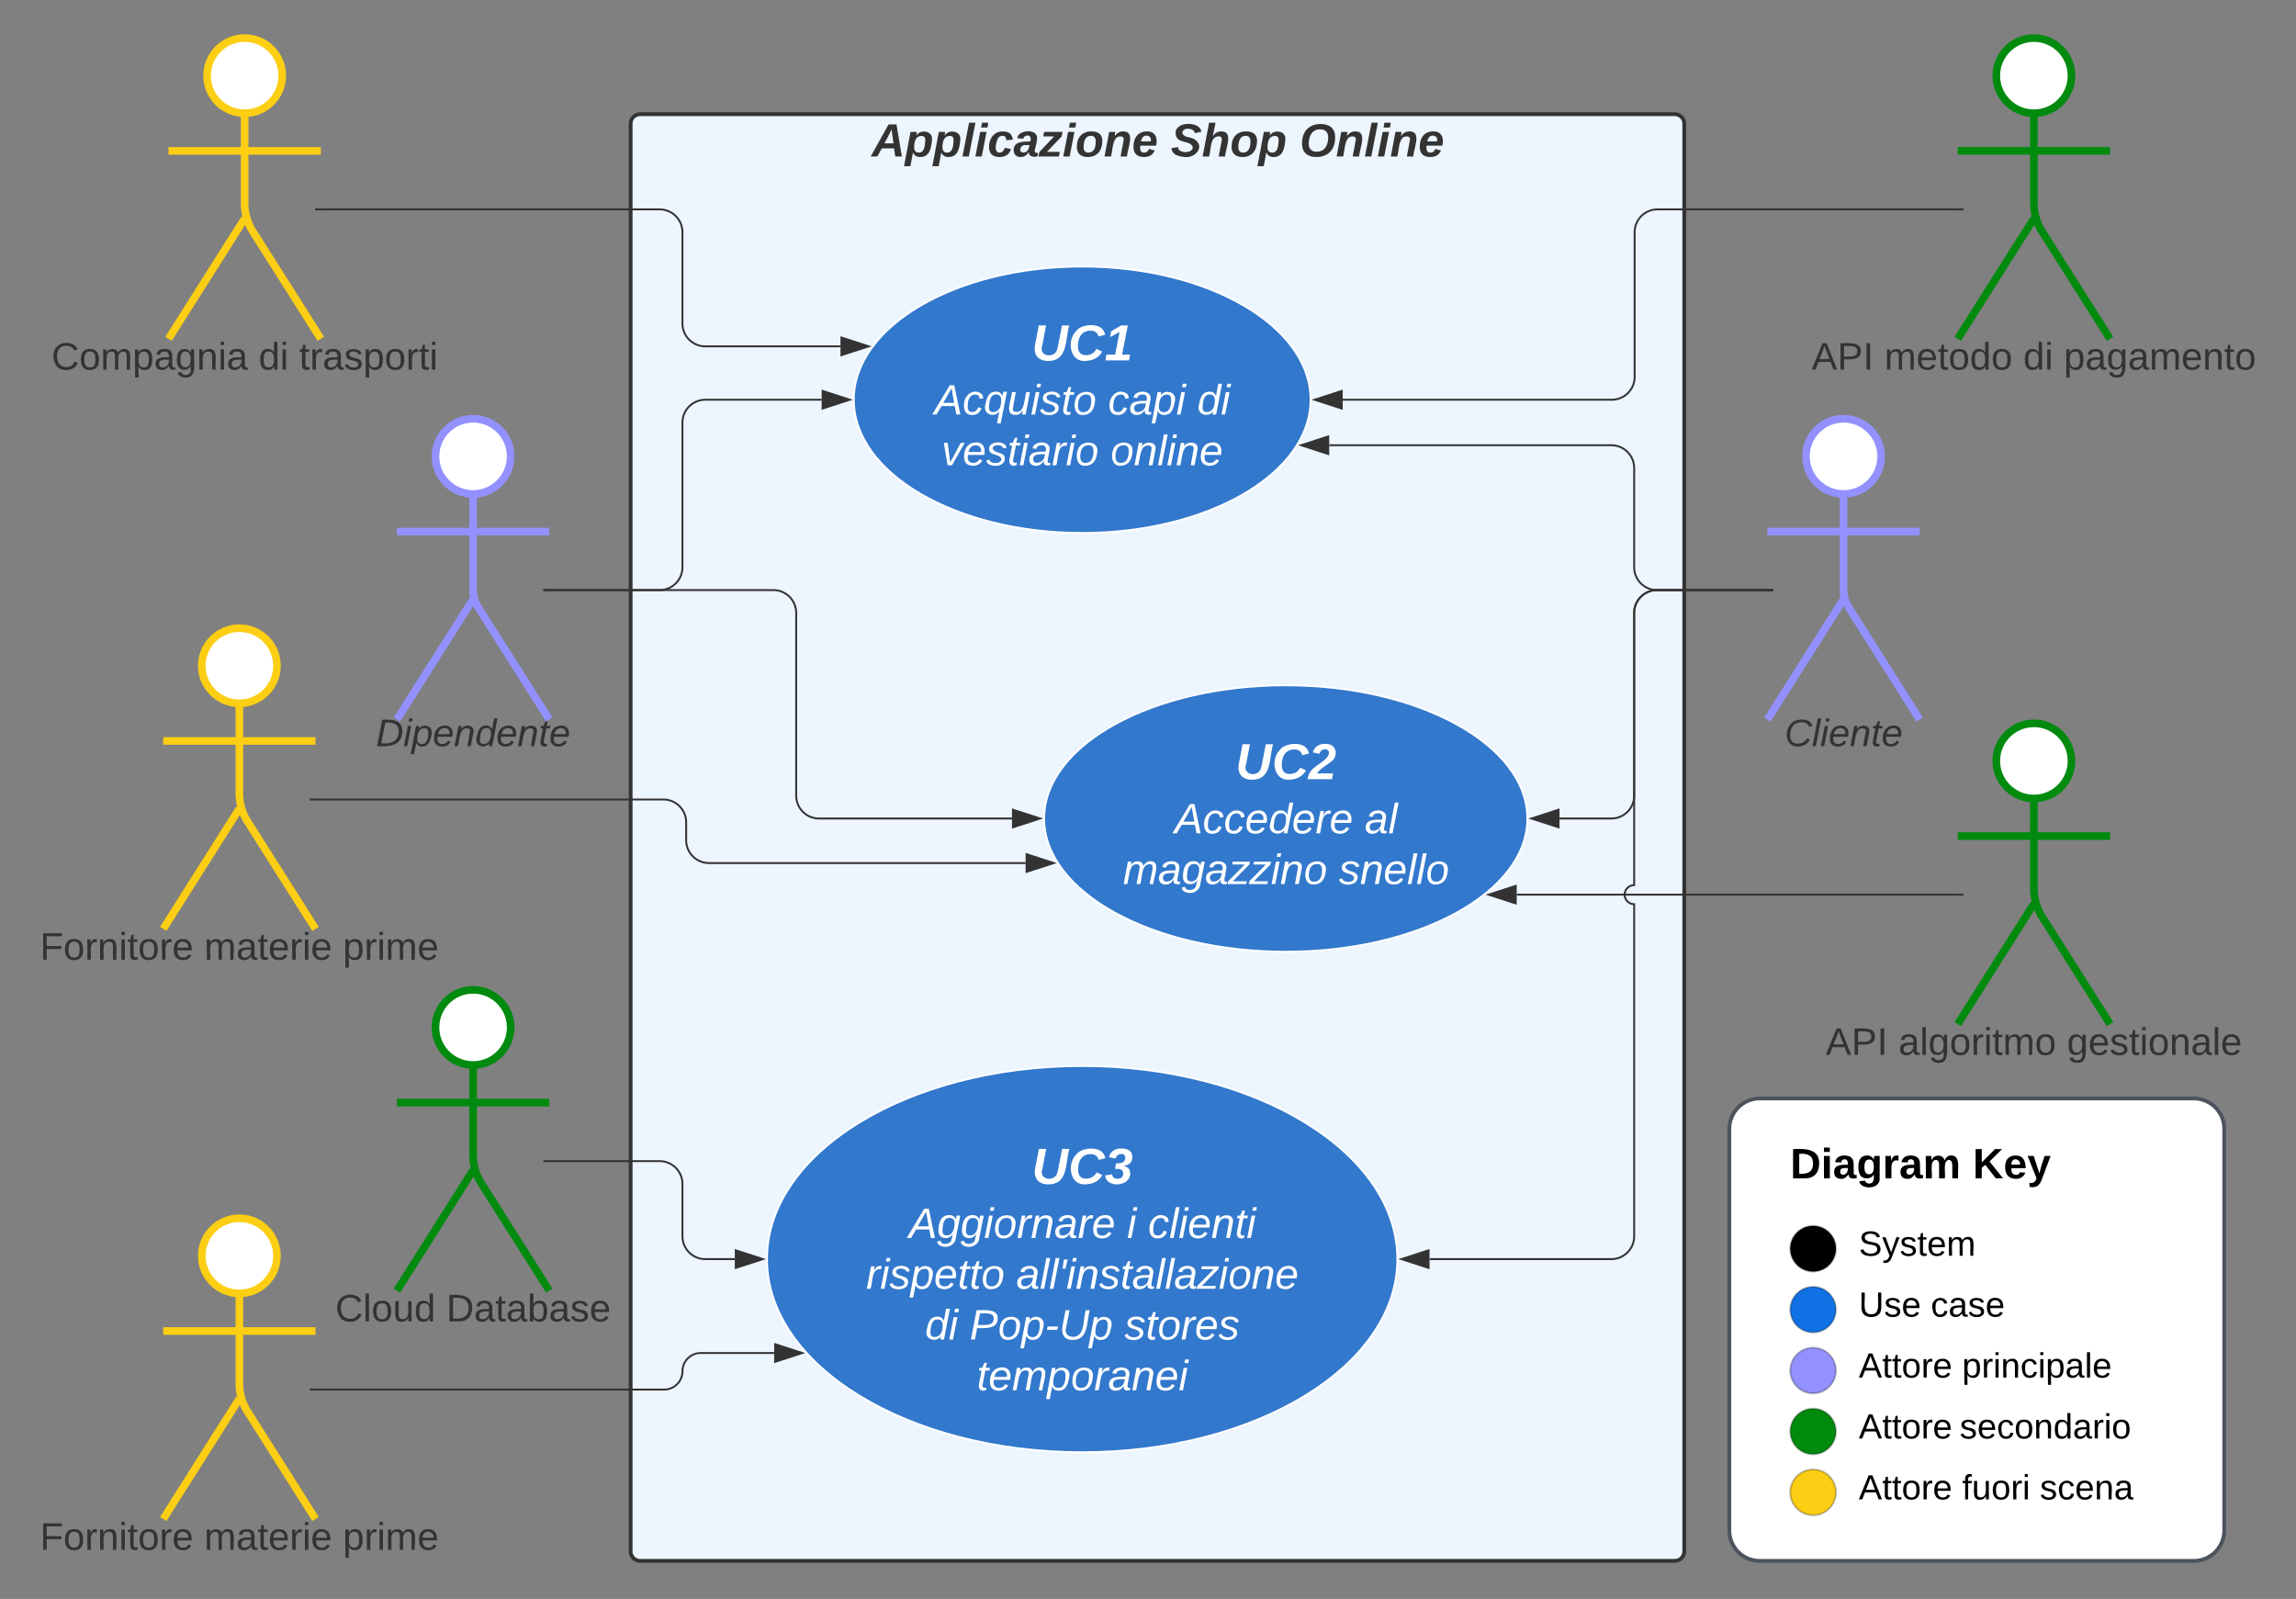 <svg xmlns="http://www.w3.org/2000/svg" xmlns:xlink="http://www.w3.org/1999/xlink" xmlns:lucid="lucid" width="1206.24" height="840"><rect width="100%" height="100%" fill="#808080" stroke="none"/><g transform="translate(-71.461 -180)" lucid:page-tab-id=".Q4MUjXso07N"><path d="M402.78 245a5 5 0 0 1 5-5h543.54a5 5 0 0 1 5 5v750a5 5 0 0 1-5 5H407.78a5 5 0 0 1-5-5z" stroke="#333" stroke-width="2" fill="#edf5ff"/><use xlink:href="#a" transform="matrix(1,0,0,1,410.777,248) translate(118.599 14.222)"/><use xlink:href="#b" transform="matrix(1,0,0,1,410.777,248) translate(275.79 14.222)"/><use xlink:href="#c" transform="matrix(1,0,0,1,410.777,248) translate(343.488 14.222)"/><path d="M339.75 419.75c0 10.9-8.84 19.75-19.75 19.75-10.9 0-19.75-8.84-19.75-19.75 0-10.9 8.84-19.75 19.75-19.75 10.9 0 19.75 8.84 19.75 19.75z" stroke="#9391ff" stroke-width="4" fill="#fff"/><path d="M320 439.5v50.3a17.25 17.25 0 0 0 2.67 9.22L360 558m-40-63.2L280 558m0-98.75h80" stroke="#9391ff" stroke-width="4" fill="none"/><path d="M280 405a5 5 0 0 1 5-5h70a5 5 0 0 1 5 5v170a5 5 0 0 1-5 5h-70a5 5 0 0 1-5-5z" fill="none"/><use xlink:href="#d" transform="matrix(1,0,0,1,200,558) translate(68.944 14)"/><path d="M1059.75 419.75c0 10.9-8.84 19.75-19.75 19.75-10.9 0-19.75-8.84-19.75-19.75 0-10.9 8.84-19.75 19.75-19.75 10.9 0 19.75 8.84 19.75 19.75z" stroke="#9391ff" stroke-width="4" fill="#fff"/><path d="M1040 439.5v50.3a17.25 17.25 0 0 0 2.67 9.22L1080 558m-40-63.2l-40 63.2m0-98.75h80" stroke="#9391ff" stroke-width="4" fill="none"/><path d="M1000 405a5 5 0 0 1 5-5h70a5 5 0 0 1 5 5v170a5 5 0 0 1-5 5h-70a5 5 0 0 1-5-5z" fill="none"/><use xlink:href="#e" transform="matrix(1,0,0,1,920,558) translate(88.972 14)"/><path d="M760 390c0 38.66-53.73 70-120 70-66.27 0-120-31.34-120-70s53.73-70 120-70c66.27 0 120 31.34 120 70z" stroke="#fff" fill="#3278cc"/><use xlink:href="#f" transform="matrix(1,0,0,1,556,347.998) translate(57.407 21.333)"/><use xlink:href="#g" transform="matrix(1,0,0,1,556,347.998) translate(6.315 49.778)"/><use xlink:href="#h" transform="matrix(1,0,0,1,556,347.998) translate(97.611 49.778)"/><use xlink:href="#i" transform="matrix(1,0,0,1,556,347.998) translate(144.463 49.778)"/><use xlink:href="#j" transform="matrix(1,0,0,1,556,347.998) translate(10.08 76.444)"/><use xlink:href="#k" transform="matrix(1,0,0,1,556,347.998) translate(98.784 76.444)"/><path d="M873.9 610c0 38.66-56.85 70-126.96 70-70.1 0-126.94-31.34-126.94-70s56.84-70 126.94-70 126.95 31.34 126.95 70z" stroke="#fff" fill="#3278cc"/><use xlink:href="#l" transform="matrix(1,0,0,1,658.083,568) translate(62.407 21.333)"/><use xlink:href="#m" transform="matrix(1,0,0,1,658.083,568) translate(30.42 49.778)"/><use xlink:href="#n" transform="matrix(1,0,0,1,658.083,568) translate(130.358 49.778)"/><use xlink:href="#o" transform="matrix(1,0,0,1,658.083,568) translate(3.321 76.444)"/><use xlink:href="#p" transform="matrix(1,0,0,1,658.083,568) translate(116.778 76.444)"/><path d="M805.6 841.47c0 56.03-74.14 101.46-165.6 101.46S474.4 897.5 474.4 841.47C474.4 785.43 548.53 740 640 740s165.6 45.43 165.6 101.47z" stroke="#fff" fill="#3278cc"/><use xlink:href="#q" transform="matrix(1,0,0,1,524.074,780.587) translate(89.407 21.333)"/><use xlink:href="#r" transform="matrix(1,0,0,1,524.074,780.587) translate(24.858 49.778)"/><use xlink:href="#s" transform="matrix(1,0,0,1,524.074,780.587) translate(139.488 49.778)"/><use xlink:href="#t" transform="matrix(1,0,0,1,524.074,780.587) translate(150.537 49.778)"/><use xlink:href="#u" transform="matrix(1,0,0,1,524.074,780.587) translate(2.42 76.444)"/><use xlink:href="#v" transform="matrix(1,0,0,1,524.074,780.587) translate(81.309 76.444)"/><use xlink:href="#w" transform="matrix(1,0,0,1,524.074,780.587) translate(33.407 103.111)"/><use xlink:href="#x" transform="matrix(1,0,0,1,524.074,780.587) translate(56.802 103.111)"/><use xlink:href="#y" transform="matrix(1,0,0,1,524.074,780.587) translate(138.16 103.111)"/><use xlink:href="#z" transform="matrix(1,0,0,1,524.074,780.587) translate(60.537 129.778)"/><path d="M980 773.07a16 16 0 0 1 16-16h228a16 16 0 0 1 16 16V984a16 16 0 0 1-16 16H996a16 16 0 0 1-16-16z" stroke="#4c535d" stroke-width="2" fill="#fff"/><path d="M1036 836c0 6.63-5.37 12-12 12s-12-5.37-12-12 5.37-12 12-12 12 5.37 12 12z" stroke="#000" stroke-opacity=".25"/><path d="M1036 868c0 6.63-5.37 12-12 12s-12-5.37-12-12 5.37-12 12-12 12 5.37 12 12z" stroke="#000" stroke-opacity=".25" fill="#1071e5"/><path d="M1036 900c0 6.63-5.37 12-12 12s-12-5.37-12-12 5.37-12 12-12 12 5.37 12 12z" stroke="#000" stroke-opacity=".25" fill="#9391ff"/><path d="M1036 932c0 6.63-5.37 12-12 12s-12-5.37-12-12 5.37-12 12-12 12 5.37 12 12z" stroke="#000" stroke-opacity=".25" fill="#008a0e"/><path d="M1036 964c0 6.63-5.37 12-12 12s-12-5.37-12-12 5.37-12 12-12 12 5.37 12 12z" stroke="#000" stroke-opacity=".25" fill="#fcce14"/><use xlink:href="#A" transform="matrix(1,0,0,1,1012,781.067) translate(0 17.989)"/><use xlink:href="#B" transform="matrix(1,0,0,1,1012,781.067) translate(95.888 17.989)"/><use xlink:href="#C" transform="matrix(1,0,0,1,1048,824) translate(0 15.689)"/><use xlink:href="#D" transform="matrix(1,0,0,1,1048,856) translate(0 15.689)"/><use xlink:href="#E" transform="matrix(1,0,0,1,1048,856) translate(37.862 15.689)"/><use xlink:href="#F" transform="matrix(1,0,0,1,1048,888) translate(0 15.689)"/><use xlink:href="#G" transform="matrix(1,0,0,1,1048,888) translate(54.257 15.689)"/><use xlink:href="#H" transform="matrix(1,0,0,1,1048,920) translate(0 15.689)"/><use xlink:href="#I" transform="matrix(1,0,0,1,1048,920) translate(53.023 15.689)"/><use xlink:href="#J" transform="matrix(1,0,0,1,1048,952) translate(0 15.689)"/><use xlink:href="#K" transform="matrix(1,0,0,1,1048,952) translate(54.257 15.689)"/><use xlink:href="#L" transform="matrix(1,0,0,1,1048,952) translate(95.143 15.689)"/><path d="M219.75 219.75c0 10.9-8.84 19.75-19.75 19.75-10.9 0-19.75-8.84-19.75-19.75 0-10.9 8.84-19.75 19.75-19.75 10.9 0 19.75 8.84 19.75 19.75z" stroke="#fcce14" stroke-width="4" fill="#fff"/><path d="M200 239.5v47.3a27.6 27.6 0 0 0 4.28 14.76L240 358m-40-63.2L160 358m0-98.75h80" stroke="#fcce14" stroke-width="4" fill="none"/><path d="M160 208a8 8 0 0 1 8-8h64a8 8 0 0 1 8 8v164a8 8 0 0 1-8 8h-64a8 8 0 0 1-8-8z" fill="none"/><use xlink:href="#M" transform="matrix(1,0,0,1,80,358) translate(18.524 16.178)"/><use xlink:href="#N" transform="matrix(1,0,0,1,80,358) translate(127.331 16.178)"/><use xlink:href="#O" transform="matrix(1,0,0,1,80,358) translate(148.62 16.178)"/><path d="M1159.75 219.75c0 10.9-8.84 19.75-19.75 19.75-10.9 0-19.75-8.84-19.75-19.75 0-10.9 8.84-19.75 19.75-19.75 10.9 0 19.75 8.84 19.75 19.75z" stroke="#008a0e" stroke-width="4" fill="#fff"/><path d="M1140 239.5v47.3a27.6 27.6 0 0 0 4.28 14.76L1180 358m-40-63.2l-40 63.2m0-98.75h80" stroke="#008a0e" stroke-width="4" fill="none"/><path d="M1100 208a8 8 0 0 1 8-8h64a8 8 0 0 1 8 8v164a8 8 0 0 1-8 8h-64a8 8 0 0 1-8-8z" fill="none"/><use xlink:href="#P" transform="matrix(1,0,0,1,1020,358) translate(3.245 16.178)"/><use xlink:href="#Q" transform="matrix(1,0,0,1,1020,358) translate(41.442 16.178)"/><use xlink:href="#R" transform="matrix(1,0,0,1,1020,358) translate(114.411 16.178)"/><use xlink:href="#S" transform="matrix(1,0,0,1,1020,358) translate(135.7 16.178)"/><path d="M1159.75 579.75c0 10.9-8.84 19.75-19.75 19.75-10.9 0-19.75-8.84-19.75-19.75 0-10.9 8.84-19.75 19.75-19.75 10.9 0 19.75 8.84 19.75 19.75z" stroke="#008a0e" stroke-width="4" fill="#fff"/><path d="M1140 599.5v47.3a27.6 27.6 0 0 0 4.28 14.76L1180 718m-40-63.2l-40 63.2m0-98.75h80" stroke="#008a0e" stroke-width="4" fill="none"/><path d="M1100 568a8 8 0 0 1 8-8h64a8 8 0 0 1 8 8v164a8 8 0 0 1-8 8h-64a8 8 0 0 1-8-8z" fill="none"/><use xlink:href="#P" transform="matrix(1,0,0,1,1020,718) translate(10.631 16.178)"/><use xlink:href="#T" transform="matrix(1,0,0,1,1020,718) translate(48.829 16.178)"/><use xlink:href="#U" transform="matrix(1,0,0,1,1020,718) translate(137.357 16.178)"/><path d="M216.97 529.75c0 10.9-8.84 19.75-19.75 19.75-10.9 0-19.75-8.84-19.75-19.75 0-10.9 8.84-19.75 19.75-19.75 10.9 0 19.75 8.84 19.75 19.75z" stroke="#fcce14" stroke-width="4" fill="#fff"/><path d="M197.22 549.5v47.3a27.6 27.6 0 0 0 4.28 14.76L237.22 668m-40-63.2l-40 63.2m0-98.75h80" stroke="#fcce14" stroke-width="4" fill="none"/><path d="M157.22 518a8 8 0 0 1 8-8h64a8 8 0 0 1 8 8v164a8 8 0 0 1-8 8h-64a8 8 0 0 1-8-8z" fill="none"/><use xlink:href="#V" transform="matrix(1,0,0,1,77.223,668) translate(15.238 16.178)"/><use xlink:href="#W" transform="matrix(1,0,0,1,77.223,668) translate(101.519 16.178)"/><use xlink:href="#X" transform="matrix(1,0,0,1,77.223,668) translate(174.375 16.178)"/><path d="M360.5 490H418a12 12 0 0 0 12-12v-76a12 12 0 0 1 12-12h61.12" stroke="#333" fill="none"/><path d="M360.5 490.5H357v-1h3.5z" stroke="#333" stroke-width=".05" fill="#333"/><path d="M517.88 390l-14.26 4.63v-9.27z" stroke="#333" fill="#333"/><path d="M999.5 490H942a12 12 0 0 1-12-12v-52.1a12 12 0 0 0-12-12H769.8" stroke="#333" fill="none"/><path d="M1003 490.5h-3.5v-1h3.5z" stroke="#333" stroke-width=".05" fill="#333"/><path d="M755.02 413.9l14.27-4.64v9.27z" stroke="#333" fill="#333"/><path d="M240.5 290H418a12 12 0 0 1 12 12v47.95a12 12 0 0 0 12 12h71.02" stroke="#333" fill="none"/><path d="M240.5 290.5H237v-1h3.5z" stroke="#333" stroke-width=".05" fill="#333"/><path d="M527.8 361.95l-14.28 4.64v-9.28z" stroke="#333" fill="#333"/><path d="M360.5 490h117.25a12 12 0 0 1 12 12v96a12 12 0 0 0 12 12h101.37" stroke="#333" fill="none"/><path d="M360.5 490.5H357v-1h3.5z" stroke="#333" stroke-width=".05" fill="#333"/><path d="M617.88 610l-14.26 4.63v-9.26z" stroke="#333" fill="#333"/><path d="M999.5 490H942a12 12 0 0 0-12 12v96a12 12 0 0 1-12 12h-27.23" stroke="#333" fill="none"/><path d="M1003 490.5h-3.5v-1h3.5z" stroke="#333" stroke-width=".05" fill="#333"/><path d="M876 610l14.27-4.63v9.26z" stroke="#333" fill="#333"/><path d="M1099.5 290H942.25a12 12 0 0 0-12 12v76a12 12 0 0 1-12 12H776.88" stroke="#333" fill="none"/><path d="M1103 290.5h-3.5v-1h3.5z" stroke="#333" stroke-width=".05" fill="#333"/><path d="M762.12 390l14.26-4.64v9.27z" stroke="#333" fill="#333"/><path d="M1099.5 650H868.3" stroke="#333" fill="none"/><path d="M1103 650.5h-3.5v-1h3.5z" stroke="#333" stroke-width=".05" fill="#333"/><path d="M853.53 650l14.26-4.63v9.26z" stroke="#333" fill="#333"/><path d="M237.72 600h182.23a12 12 0 0 1 12 12v9.4a12 12 0 0 0 12 12H610.3" stroke="#333" fill="none"/><path d="M237.74 600.5h-3.52v-1h3.52z" stroke="#333" stroke-width=".05" fill="#333"/><path d="M625.05 633.4l-14.26 4.63v-9.27z" stroke="#333" fill="#333"/><path d="M999.5 490H942a12 12 0 0 0-12 12v143c-2.76 0-5 2.24-5 5s2.24 5 5 5v174.47a12 12 0 0 1-12 12h-95.5" stroke="#333" fill="none"/><path d="M1003 490.5h-3.5v-1h3.5z" stroke="#333" stroke-width=".05" fill="#333"/><path d="M807.73 841.47l14.26-4.64v9.27z" stroke="#333" fill="#333"/><path d="M339.75 719.75c0 10.9-8.84 19.75-19.75 19.75-10.9 0-19.75-8.84-19.75-19.75 0-10.9 8.84-19.75 19.75-19.75 10.9 0 19.75 8.84 19.75 19.75z" stroke="#008a0e" stroke-width="4" fill="#fff"/><path d="M320 739.5v47.3a27.6 27.6 0 0 0 4.28 14.76L360 858m-40-63.2L280 858m0-98.75h80" stroke="#008a0e" stroke-width="4" fill="none"/><path d="M280 708a8 8 0 0 1 8-8h64a8 8 0 0 1 8 8v164a8 8 0 0 1-8 8h-64a8 8 0 0 1-8-8z" fill="none"/><g><use xlink:href="#Y" transform="matrix(1,0,0,1,200,858) translate(47.621 16.178)"/><use xlink:href="#Z" transform="matrix(1,0,0,1,200,858) translate(105.929 16.178)"/></g><path d="M216.97 839.75c0 10.9-8.84 19.75-19.75 19.75-10.9 0-19.75-8.84-19.75-19.75 0-10.9 8.84-19.75 19.75-19.75 10.9 0 19.75 8.84 19.75 19.75z" stroke="#fcce14" stroke-width="4" fill="#fff"/><path d="M197.22 859.5v47.3a27.6 27.6 0 0 0 4.28 14.76L237.22 978m-40-63.2l-40 63.2m0-98.75h80" stroke="#fcce14" stroke-width="4" fill="none"/><path d="M157.22 828a8 8 0 0 1 8-8h64a8 8 0 0 1 8 8v164a8 8 0 0 1-8 8h-64a8 8 0 0 1-8-8z" fill="none"/><g><use xlink:href="#V" transform="matrix(1,0,0,1,77.223,978) translate(15.238 16.178)"/><use xlink:href="#W" transform="matrix(1,0,0,1,77.223,978) translate(101.519 16.178)"/><use xlink:href="#X" transform="matrix(1,0,0,1,77.223,978) translate(174.375 16.178)"/></g><path d="M360.5 790H418a12 12 0 0 1 12 12v27.47a12 12 0 0 0 12 12h15.5" stroke="#333" fill="none"/><path d="M360.5 790.5H357v-1h3.5z" stroke="#333" stroke-width=".05" fill="#333"/><path d="M472.27 841.47L458 846.1v-9.27z" stroke="#333" fill="#333"/><path d="M237.72 910H420.4a9.6 9.6 0 0 0 9.6-9.6 9.6 9.6 0 0 1 9.6-9.6h38.58" stroke="#333" fill="none"/><path d="M237.74 910.5h-3.52v-1h3.52z" stroke="#333" stroke-width=".05" fill="#333"/><path d="M492.95 890.8l-14.26 4.63v-9.27z" stroke="#333" fill="#333"/><defs><path fill="#333" d="M183 0l-10-63H79L44 0H-7l138-248h61L234 0h-51zm-14-102l-15-108c-16 38-36 73-55 108h70" id="aa"/><path fill="#333" d="M156-122c2-23-7-37-28-37-47 0-58 44-58 89 0 24 12 40 36 40 43 0 47-49 50-92zM-8 75l50-265h48c0 10-3 24-3 30 22-50 127-45 121 29-6 73-21 135-92 135-29 0-46-14-55-35L41 75H-8" id="ab"/><path fill="#333" d="M6 0l51-261h49L55 0H6" id="ac"/><path fill="#333" d="M50-224l7-37h49l-7 37H50zM6 0l37-190h49L55 0H6" id="ad"/><path fill="#333" d="M67-101c-8 29-7 73 27 71 23-2 32-16 39-37l48 9C170-19 141 4 91 4 36 4 7-28 12-86c6-75 61-124 140-103 26 7 40 29 43 59l-50 4c-1-20-9-34-29-34-35 0-41 29-49 59" id="ae"/><path fill="#333" d="M166-52c-4 17 5 29 24 23l-3 27c-30 11-74 1-67-34C105-15 91 4 56 4 23 4 3-15 2-49c0-64 63-67 128-67 10-22 3-53-29-45-13 3-22 10-25 24l-46-5c5-64 156-77 153 0-1 33-11 60-17 90zM97-88c-44-9-64 57-19 57 31 0 42-28 47-57H97" id="af"/><path fill="#333" d="M-6 0l7-35 114-120H31l7-35h142l-7 35L59-36h100l-7 36H-6" id="ag"/><path fill="#333" d="M124-194c51 0 84 22 84 74C207-44 167 4 94 4 43 4 11-23 11-74c0-74 41-120 113-120zM99-30c46 0 58-42 58-86 0-27-11-44-37-44-44 0-55 40-57 84-1 27 10 45 36 46" id="ah"/><path fill="#333" d="M151-194c95 0 34 128 28 194h-49l25-134c0-29-45-25-59-9C67-111 69-48 56 0H6l36-190h47l-4 32c15-20 33-36 66-36" id="ai"/><path fill="#333" d="M114-194c63-2 87 48 72 110H63c-3 28 1 55 31 54 21-1 32-13 37-29l44 13C160-14 137 4 91 4 41 4 11-22 11-73c0-71 33-119 103-121zm30 77c14-47-50-61-67-22-3 6-6 13-8 22h75" id="aj"/><g id="a"><use transform="matrix(0.068,0,0,0.068,0,0)" xlink:href="#aa"/><use transform="matrix(0.068,0,0,0.068,17.586,0)" xlink:href="#ab"/><use transform="matrix(0.068,0,0,0.068,32.457,0)" xlink:href="#ab"/><use transform="matrix(0.068,0,0,0.068,47.327,0)" xlink:href="#ac"/><use transform="matrix(0.068,0,0,0.068,54.117,0)" xlink:href="#ad"/><use transform="matrix(0.068,0,0,0.068,60.907,0)" xlink:href="#ae"/><use transform="matrix(0.068,0,0,0.068,74.488,0)" xlink:href="#af"/><use transform="matrix(0.068,0,0,0.068,88.068,0)" xlink:href="#ag"/><use transform="matrix(0.068,0,0,0.068,100.29,0)" xlink:href="#ad"/><use transform="matrix(0.068,0,0,0.068,107.08,0)" xlink:href="#ah"/><use transform="matrix(0.068,0,0,0.068,121.951,0)" xlink:href="#ai"/><use transform="matrix(0.068,0,0,0.068,136.821,0)" xlink:href="#aj"/></g><path fill="#333" d="M178-136c88 48 22 151-73 140C49-3 12-15 4-64l51-9c1 50 111 53 115 3-16-63-132-20-133-112 0-93 190-91 199-10l-50 12c-4-41-93-50-97-4 7 38 59 32 89 48" id="ak"/><path fill="#333" d="M150-105c8-23 8-54-22-51-68 7-54 98-72 156H6l50-261h50L85-158c15-20 33-36 66-36 95 0 34 128 28 194h-49" id="al"/><g id="b"><use transform="matrix(0.068,0,0,0.068,0,0)" xlink:href="#ak"/><use transform="matrix(0.068,0,0,0.068,16.296,0)" xlink:href="#al"/><use transform="matrix(0.068,0,0,0.068,31.167,0)" xlink:href="#ah"/><use transform="matrix(0.068,0,0,0.068,46.037,0)" xlink:href="#ab"/></g><path fill="#333" d="M18-101c0-91 52-150 145-150 68 0 111 34 111 101C274-54 221 4 128 4 59 4 18-33 18-101zm202-32c4-46-15-77-59-77-65 0-88 46-91 108-2 41 22 65 60 65 60 0 84-40 90-96" id="am"/><g id="c"><use transform="matrix(0.068,0,0,0.068,0,0)" xlink:href="#am"/><use transform="matrix(0.068,0,0,0.068,19.012,0)" xlink:href="#ai"/><use transform="matrix(0.068,0,0,0.068,33.883,0)" xlink:href="#ac"/><use transform="matrix(0.068,0,0,0.068,40.673,0)" xlink:href="#ad"/><use transform="matrix(0.068,0,0,0.068,47.463,0)" xlink:href="#ai"/><use transform="matrix(0.068,0,0,0.068,62.333,0)" xlink:href="#aj"/></g><path fill="#333" d="M248-139C247-14 144 9 11 0l48-248c105-6 190 8 189 109zm-34 0c1-70-52-87-126-82L50-27c98 7 163-21 164-112" id="an"/><path fill="#333" d="M50-231l6-30h32l-6 30H50zM6 0l37-190h31L37 0H6" id="ao"/><path fill="#333" d="M67-162c32-53 139-36 121 50C175-51 163 2 97 4 68 4 52-11 42-31 38 6 28 39 22 75H-9l50-265h29c-1 10 0 20-3 28zm89 36c0-26-10-43-35-43-54 0-67 50-69 103-1 29 14 45 42 46 53 0 62-58 62-106" id="ap"/><path fill="#333" d="M111-194c62-3 86 47 72 106H45c-7 38 6 69 45 68 27-1 43-14 53-32l24 11C152-15 129 4 87 4 38 3 12-23 12-71c0-70 32-119 99-123zm44 81c14-66-71-72-95-28-4 8-8 17-11 28h106" id="aq"/><path fill="#333" d="M67-158c22-48 132-52 116 29L158 0h-32l25-140c3-38-53-32-70-12C52-117 51-52 38 0H6l36-190h30" id="ar"/><path fill="#333" d="M133-28C103 26-5 8 13-77c13-62 24-115 90-117 29-1 46 15 56 35l19-102h32L160 0h-30zM45-64c-2 27 10 43 35 43 54-1 69-50 69-103 0-29-15-46-42-46-53-1-58 58-62 106" id="as"/><path fill="#333" d="M51-54c-9 22 5 41 31 30L79-1C43 14 10-4 19-52l22-115H19l5-23h22l19-43h21l-9 43h35l-4 23H73" id="at"/><g id="d"><use transform="matrix(0.056,0,0,0.056,0,0)" xlink:href="#an"/><use transform="matrix(0.056,0,0,0.056,14.389,0)" xlink:href="#ao"/><use transform="matrix(0.056,0,0,0.056,18.778,0)" xlink:href="#ap"/><use transform="matrix(0.056,0,0,0.056,29.889,0)" xlink:href="#aq"/><use transform="matrix(0.056,0,0,0.056,41,0)" xlink:href="#ar"/><use transform="matrix(0.056,0,0,0.056,52.111,0)" xlink:href="#as"/><use transform="matrix(0.056,0,0,0.056,63.222,0)" xlink:href="#aq"/><use transform="matrix(0.056,0,0,0.056,74.333,0)" xlink:href="#ar"/><use transform="matrix(0.056,0,0,0.056,85.444,0)" xlink:href="#at"/><use transform="matrix(0.056,0,0,0.056,91,0)" xlink:href="#aq"/></g><path fill="#333" d="M125-24c46 0 70-25 89-51l25 16C214-24 183 4 123 4 8 4-5-146 60-208c32-50 158-61 191-5 5 7 9 14 11 22l-32 10c-9-28-33-43-69-43-74 0-108 51-108 125 0 46 24 75 72 75" id="au"/><path fill="#333" d="M6 0l50-261h32L37 0H6" id="av"/><g id="e"><use transform="matrix(0.056,0,0,0.056,0,0)" xlink:href="#au"/><use transform="matrix(0.056,0,0,0.056,14.389,0)" xlink:href="#av"/><use transform="matrix(0.056,0,0,0.056,18.778,0)" xlink:href="#ao"/><use transform="matrix(0.056,0,0,0.056,23.167,0)" xlink:href="#aq"/><use transform="matrix(0.056,0,0,0.056,34.278,0)" xlink:href="#ar"/><use transform="matrix(0.056,0,0,0.056,45.389,0)" xlink:href="#at"/><use transform="matrix(0.056,0,0,0.056,50.944,0)" xlink:href="#aq"/></g><path fill="#fff" d="M76-105c-23 59 45 89 88 55 12-10 18-24 22-45l30-153h51C238-143 259 4 118 4 48 4 11-39 25-112l26-136h52" id="aw"/><path fill="#fff" d="M161-211c-63 0-91 46-91 110 0 39 17 65 58 64 38-1 60-20 74-45l40 20C220-23 184 0 125 4 9 13-10-144 57-208c33-50 166-62 196-1 4 8 9 18 11 27l-48 12c-6-24-25-41-55-41" id="ax"/><path fill="#fff" d="M6 0l7-41h62l31-161-67 37 8-42 70-41h48L124-41h57l-8 41H6" id="ay"/><g id="f"><use transform="matrix(0.074,0,0,0.074,0,0)" xlink:href="#aw"/><use transform="matrix(0.074,0,0,0.074,19.185,0)" xlink:href="#ax"/><use transform="matrix(0.074,0,0,0.074,38.37,0)" xlink:href="#ay"/></g><path fill="#fff" d="M187 0l-14-72H61L19 0h-37l149-248h38L221 0h-34zm-19-99l-22-123L76-99h92" id="az"/><path fill="#fff" d="M44-68c0 29 11 47 38 47 30 0 42-19 51-41l28 9C148-21 126 4 82 4 31 4 10-29 12-85c3-77 74-140 146-93 12 8 15 23 18 40l-31 5c-1-22-13-36-36-36-52 0-65 49-65 101" id="aA"/><path fill="#fff" d="M133-28C103 26-5 8 13-77c13-62 24-115 90-117 29-1 46 15 56 35 2-12 6-24 8-34h31L144 75h-31zM45-64c-2 27 10 43 35 43 54-1 69-50 69-103 0-29-15-46-42-46-53-1-58 58-62 106" id="aB"/><path fill="#fff" d="M67 3c-93-2-31-127-26-193h32L48-50c-3 39 53 32 70 12 30-34 30-101 43-152h32L157 0h-30c1-10 6-24 4-33-14 20-29 37-64 36" id="aC"/><path fill="#fff" d="M50-231l6-30h32l-6 30H50zM6 0l37-190h31L37 0H6" id="aD"/><path fill="#fff" d="M55-144c13 50 104 24 104 88C159 21 15 23 1-39l26-10c6 40 102 42 102-4-13-50-104-23-104-87 0-71 143-71 148-8l-29 4c-5-35-85-37-89 0" id="aE"/><path fill="#fff" d="M51-54c-9 22 5 41 31 30L79-1C43 14 10-4 19-52l22-115H19l5-23h22l19-43h21l-9 43h35l-4 23H73" id="aF"/><path fill="#fff" d="M30-147c31-64 166-65 159 27C183-49 158 1 86 4 9 8 1-88 30-147zM88-20c53 0 68-48 68-100 0-31-11-51-44-50-52 1-68 46-68 97 0 32 13 53 44 53" id="aG"/><g id="g"><use transform="matrix(0.062,0,0,0.062,0,0)" xlink:href="#az"/><use transform="matrix(0.062,0,0,0.062,14.815,0)" xlink:href="#aA"/><use transform="matrix(0.062,0,0,0.062,25.926,0)" xlink:href="#aB"/><use transform="matrix(0.062,0,0,0.062,38.272,0)" xlink:href="#aC"/><use transform="matrix(0.062,0,0,0.062,50.617,0)" xlink:href="#aD"/><use transform="matrix(0.062,0,0,0.062,55.494,0)" xlink:href="#aE"/><use transform="matrix(0.062,0,0,0.062,66.605,0)" xlink:href="#aF"/><use transform="matrix(0.062,0,0,0.062,72.778,0)" xlink:href="#aG"/></g><path fill="#fff" d="M165-48c-4 18 1 34 23 27l-3 20c-29 8-62 0-52-35h-2C116-14 99 4 63 4 30 4 8-16 8-49c0-68 71-67 138-67 10-26 0-56-31-54-26 1-42 9-47 31l-32-5c8-67 160-71 144 15-5 28-9 54-15 81zM42-50c3 52 80 24 89-6 7-12 7-24 11-38-47 1-103-4-100 44" id="aH"/><path fill="#fff" d="M67-162c32-53 139-36 121 50C175-51 163 2 97 4 68 4 52-11 42-31 38 6 28 39 22 75H-9l50-265h29c-1 10 0 20-3 28zm89 36c0-26-10-43-35-43-54 0-67 50-69 103-1 29 14 45 42 46 53 0 62-58 62-106" id="aI"/><g id="h"><use transform="matrix(0.062,0,0,0.062,0,0)" xlink:href="#aA"/><use transform="matrix(0.062,0,0,0.062,11.111,0)" xlink:href="#aH"/><use transform="matrix(0.062,0,0,0.062,23.457,0)" xlink:href="#aI"/><use transform="matrix(0.062,0,0,0.062,35.802,0)" xlink:href="#aD"/></g><path fill="#fff" d="M133-28C103 26-5 8 13-77c13-62 24-115 90-117 29-1 46 15 56 35l19-102h32L160 0h-30zM45-64c-2 27 10 43 35 43 54-1 69-50 69-103 0-29-15-46-42-46-53-1-58 58-62 106" id="aJ"/><g id="i"><use transform="matrix(0.062,0,0,0.062,0,0)" xlink:href="#aJ"/><use transform="matrix(0.062,0,0,0.062,12.346,0)" xlink:href="#aD"/></g><path fill="#fff" d="M89 0H52L20-190h33L74-25l89-165h34" id="aK"/><path fill="#fff" d="M111-194c62-3 86 47 72 106H45c-7 38 6 69 45 68 27-1 43-14 53-32l24 11C152-15 129 4 87 4 38 3 12-23 12-71c0-70 32-119 99-123zm44 81c14-66-71-72-95-28-4 8-8 17-11 28h106" id="aL"/><path fill="#fff" d="M66-151c12-25 30-51 66-40l-6 26C45-176 58-65 38 0H6l36-190h30" id="aM"/><g id="j"><use transform="matrix(0.062,0,0,0.062,0,0)" xlink:href="#aK"/><use transform="matrix(0.062,0,0,0.062,11.111,0)" xlink:href="#aL"/><use transform="matrix(0.062,0,0,0.062,23.457,0)" xlink:href="#aE"/><use transform="matrix(0.062,0,0,0.062,34.568,0)" xlink:href="#aF"/><use transform="matrix(0.062,0,0,0.062,40.741,0)" xlink:href="#aD"/><use transform="matrix(0.062,0,0,0.062,45.617,0)" xlink:href="#aH"/><use transform="matrix(0.062,0,0,0.062,57.963,0)" xlink:href="#aM"/><use transform="matrix(0.062,0,0,0.062,65.309,0)" xlink:href="#aD"/><use transform="matrix(0.062,0,0,0.062,70.185,0)" xlink:href="#aG"/></g><path fill="#fff" d="M67-158c22-48 132-52 116 29L158 0h-32l25-140c3-38-53-32-70-12C52-117 51-52 38 0H6l36-190h30" id="aN"/><path fill="#fff" d="M6 0l50-261h32L37 0H6" id="aO"/><g id="k"><use transform="matrix(0.062,0,0,0.062,0,0)" xlink:href="#aG"/><use transform="matrix(0.062,0,0,0.062,12.346,0)" xlink:href="#aN"/><use transform="matrix(0.062,0,0,0.062,24.691,0)" xlink:href="#aO"/><use transform="matrix(0.062,0,0,0.062,29.568,0)" xlink:href="#aD"/><use transform="matrix(0.062,0,0,0.062,34.444,0)" xlink:href="#aN"/><use transform="matrix(0.062,0,0,0.062,46.79,0)" xlink:href="#aL"/></g><path fill="#fff" d="M121-251c83 0 93 87 42 126-35 27-77 48-103 84h115l-7 41H-6C6-94 102-103 141-168c11-20 3-46-24-44-23 2-33 13-39 32l-47-10c12-38 39-61 90-61" id="aP"/><g id="l"><use transform="matrix(0.074,0,0,0.074,0,0)" xlink:href="#aw"/><use transform="matrix(0.074,0,0,0.074,19.185,0)" xlink:href="#ax"/><use transform="matrix(0.074,0,0,0.074,38.37,0)" xlink:href="#aP"/></g><g id="m"><use transform="matrix(0.062,0,0,0.062,0,0)" xlink:href="#az"/><use transform="matrix(0.062,0,0,0.062,14.815,0)" xlink:href="#aA"/><use transform="matrix(0.062,0,0,0.062,25.926,0)" xlink:href="#aA"/><use transform="matrix(0.062,0,0,0.062,37.037,0)" xlink:href="#aL"/><use transform="matrix(0.062,0,0,0.062,49.383,0)" xlink:href="#aJ"/><use transform="matrix(0.062,0,0,0.062,61.728,0)" xlink:href="#aL"/><use transform="matrix(0.062,0,0,0.062,74.074,0)" xlink:href="#aM"/><use transform="matrix(0.062,0,0,0.062,81.42,0)" xlink:href="#aL"/></g><g id="n"><use transform="matrix(0.062,0,0,0.062,0,0)" xlink:href="#aH"/><use transform="matrix(0.062,0,0,0.062,12.346,0)" xlink:href="#aO"/></g><path fill="#fff" d="M248-111c6-24 9-61-24-58-72 9-57 108-77 169h-31l26-142c3-37-50-30-64-10C52-115 50-51 37 0H6l36-190h30c-1 10-6 24-4 32 13-43 101-52 105 5 13-22 29-41 61-41 90 0 28 129 23 194h-31" id="aQ"/><path fill="#fff" d="M103-194c29 0 47 14 56 36 2-11 5-23 8-32h30L160-5C157 61 82 97 21 62 9 55 4 45 1 30l28-7c7 42 83 31 92-3 4-16 9-38 13-55-13 20-29 36-62 36-40 0-60-25-60-64 0-71 23-131 91-131zm4 24c-53 0-58 54-61 104-2 27 10 44 36 44 49 0 65-50 67-102 1-29-15-46-42-46" id="aR"/><path fill="#fff" d="M-8 0l5-24 140-142H31l5-24h145l-5 24L36-24h119l-5 24H-8" id="aS"/><g id="o"><use transform="matrix(0.062,0,0,0.062,0,0)" xlink:href="#aQ"/><use transform="matrix(0.062,0,0,0.062,18.457,0)" xlink:href="#aH"/><use transform="matrix(0.062,0,0,0.062,30.802,0)" xlink:href="#aR"/><use transform="matrix(0.062,0,0,0.062,43.148,0)" xlink:href="#aH"/><use transform="matrix(0.062,0,0,0.062,55.494,0)" xlink:href="#aS"/><use transform="matrix(0.062,0,0,0.062,66.605,0)" xlink:href="#aS"/><use transform="matrix(0.062,0,0,0.062,77.716,0)" xlink:href="#aD"/><use transform="matrix(0.062,0,0,0.062,82.593,0)" xlink:href="#aN"/><use transform="matrix(0.062,0,0,0.062,94.938,0)" xlink:href="#aG"/></g><g id="p"><use transform="matrix(0.062,0,0,0.062,0,0)" xlink:href="#aE"/><use transform="matrix(0.062,0,0,0.062,11.111,0)" xlink:href="#aN"/><use transform="matrix(0.062,0,0,0.062,23.457,0)" xlink:href="#aL"/><use transform="matrix(0.062,0,0,0.062,35.802,0)" xlink:href="#aO"/><use transform="matrix(0.062,0,0,0.062,40.679,0)" xlink:href="#aO"/><use transform="matrix(0.062,0,0,0.062,45.556,0)" xlink:href="#aG"/></g><path fill="#fff" d="M131-73c0-31-25-35-58-33l8-40c36 2 64-5 65-39 0-17-10-28-28-27-23 1-35 12-41 32l-47-9c11-39 39-63 90-62 44 1 76 17 76 60 0 42-26 59-63 64 28 5 48 20 48 54C181 22 9 32 3-60l49-7c3 21 16 31 40 31s39-13 39-37" id="aT"/><g id="q"><use transform="matrix(0.074,0,0,0.074,0,0)" xlink:href="#aw"/><use transform="matrix(0.074,0,0,0.074,19.185,0)" xlink:href="#ax"/><use transform="matrix(0.074,0,0,0.074,38.37,0)" xlink:href="#aT"/></g><g id="r"><use transform="matrix(0.062,0,0,0.062,0,0)" xlink:href="#az"/><use transform="matrix(0.062,0,0,0.062,14.815,0)" xlink:href="#aR"/><use transform="matrix(0.062,0,0,0.062,27.16,0)" xlink:href="#aR"/><use transform="matrix(0.062,0,0,0.062,39.506,0)" xlink:href="#aD"/><use transform="matrix(0.062,0,0,0.062,44.383,0)" xlink:href="#aG"/><use transform="matrix(0.062,0,0,0.062,56.728,0)" xlink:href="#aM"/><use transform="matrix(0.062,0,0,0.062,64.074,0)" xlink:href="#aN"/><use transform="matrix(0.062,0,0,0.062,76.42,0)" xlink:href="#aH"/><use transform="matrix(0.062,0,0,0.062,88.765,0)" xlink:href="#aM"/><use transform="matrix(0.062,0,0,0.062,96.111,0)" xlink:href="#aL"/></g><use transform="matrix(0.062,0,0,0.062,0,0)" xlink:href="#aD" id="s"/><g id="t"><use transform="matrix(0.062,0,0,0.062,0,0)" xlink:href="#aA"/><use transform="matrix(0.062,0,0,0.062,11.111,0)" xlink:href="#aO"/><use transform="matrix(0.062,0,0,0.062,15.988,0)" xlink:href="#aD"/><use transform="matrix(0.062,0,0,0.062,20.864,0)" xlink:href="#aL"/><use transform="matrix(0.062,0,0,0.062,33.21,0)" xlink:href="#aN"/><use transform="matrix(0.062,0,0,0.062,45.556,0)" xlink:href="#aF"/><use transform="matrix(0.062,0,0,0.062,51.728,0)" xlink:href="#aD"/></g><g id="u"><use transform="matrix(0.062,0,0,0.062,0,0)" xlink:href="#aM"/><use transform="matrix(0.062,0,0,0.062,7.346,0)" xlink:href="#aD"/><use transform="matrix(0.062,0,0,0.062,12.222,0)" xlink:href="#aE"/><use transform="matrix(0.062,0,0,0.062,23.333,0)" xlink:href="#aI"/><use transform="matrix(0.062,0,0,0.062,35.679,0)" xlink:href="#aL"/><use transform="matrix(0.062,0,0,0.062,48.025,0)" xlink:href="#aF"/><use transform="matrix(0.062,0,0,0.062,54.198,0)" xlink:href="#aF"/><use transform="matrix(0.062,0,0,0.062,60.37,0)" xlink:href="#aG"/></g><path fill="#fff" d="M60-170H36l11-78h32" id="aU"/><g id="v"><use transform="matrix(0.062,0,0,0.062,0,0)" xlink:href="#aH"/><use transform="matrix(0.062,0,0,0.062,12.346,0)" xlink:href="#aO"/><use transform="matrix(0.062,0,0,0.062,17.222,0)" xlink:href="#aO"/><use transform="matrix(0.062,0,0,0.062,22.099,0)" xlink:href="#aU"/><use transform="matrix(0.062,0,0,0.062,26.296,0)" xlink:href="#aD"/><use transform="matrix(0.062,0,0,0.062,31.173,0)" xlink:href="#aN"/><use transform="matrix(0.062,0,0,0.062,43.519,0)" xlink:href="#aE"/><use transform="matrix(0.062,0,0,0.062,54.63,0)" xlink:href="#aF"/><use transform="matrix(0.062,0,0,0.062,60.802,0)" xlink:href="#aH"/><use transform="matrix(0.062,0,0,0.062,73.148,0)" xlink:href="#aO"/><use transform="matrix(0.062,0,0,0.062,78.025,0)" xlink:href="#aO"/><use transform="matrix(0.062,0,0,0.062,82.901,0)" xlink:href="#aH"/><use transform="matrix(0.062,0,0,0.062,95.247,0)" xlink:href="#aS"/><use transform="matrix(0.062,0,0,0.062,106.358,0)" xlink:href="#aD"/><use transform="matrix(0.062,0,0,0.062,111.235,0)" xlink:href="#aG"/><use transform="matrix(0.062,0,0,0.062,123.58,0)" xlink:href="#aN"/><use transform="matrix(0.062,0,0,0.062,135.926,0)" xlink:href="#aL"/></g><g id="w"><use transform="matrix(0.062,0,0,0.062,0,0)" xlink:href="#aJ"/><use transform="matrix(0.062,0,0,0.062,12.346,0)" xlink:href="#aD"/></g><path fill="#fff" d="M238-179c0 84-86 86-175 82L45 0H11l48-248c82 0 179-12 179 69zm-34 1c0-53-64-42-116-43l-19 98c63 0 135 9 135-55" id="aV"/><path fill="#fff" d="M18-82l6-28h88l-6 28H18" id="aW"/><path fill="#fff" d="M62-99C39-31 123 0 170-40s38-139 58-208h34C234-144 253 4 115 4 49 4 18-43 31-112l26-136h34" id="aX"/><g id="x"><use transform="matrix(0.062,0,0,0.062,0,0)" xlink:href="#aV"/><use transform="matrix(0.062,0,0,0.062,14.815,0)" xlink:href="#aG"/><use transform="matrix(0.062,0,0,0.062,27.16,0)" xlink:href="#aI"/><use transform="matrix(0.062,0,0,0.062,39.506,0)" xlink:href="#aW"/><use transform="matrix(0.062,0,0,0.062,46.852,0)" xlink:href="#aX"/><use transform="matrix(0.062,0,0,0.062,62.84,0)" xlink:href="#aI"/></g><g id="y"><use transform="matrix(0.062,0,0,0.062,0,0)" xlink:href="#aE"/><use transform="matrix(0.062,0,0,0.062,11.111,0)" xlink:href="#aF"/><use transform="matrix(0.062,0,0,0.062,17.284,0)" xlink:href="#aG"/><use transform="matrix(0.062,0,0,0.062,29.63,0)" xlink:href="#aM"/><use transform="matrix(0.062,0,0,0.062,36.975,0)" xlink:href="#aL"/><use transform="matrix(0.062,0,0,0.062,49.321,0)" xlink:href="#aE"/></g><g id="z"><use transform="matrix(0.062,0,0,0.062,0,0)" xlink:href="#aF"/><use transform="matrix(0.062,0,0,0.062,6.173,0)" xlink:href="#aL"/><use transform="matrix(0.062,0,0,0.062,18.519,0)" xlink:href="#aQ"/><use transform="matrix(0.062,0,0,0.062,36.975,0)" xlink:href="#aI"/><use transform="matrix(0.062,0,0,0.062,49.321,0)" xlink:href="#aG"/><use transform="matrix(0.062,0,0,0.062,61.667,0)" xlink:href="#aM"/><use transform="matrix(0.062,0,0,0.062,69.012,0)" xlink:href="#aH"/><use transform="matrix(0.062,0,0,0.062,81.358,0)" xlink:href="#aN"/><use transform="matrix(0.062,0,0,0.062,93.704,0)" xlink:href="#aL"/><use transform="matrix(0.062,0,0,0.062,106.049,0)" xlink:href="#aD"/></g><path d="M24-248c120-7 223 5 221 122C244-46 201 0 124 0H24v-248zM76-40c74 7 117-18 117-86 0-67-45-88-117-82v168" id="aY"/><path d="M25-224v-37h50v37H25zM25 0v-190h50V0H25" id="aZ"/><path d="M133-34C117-15 103 5 69 4 32 3 11-16 11-54c-1-60 55-63 116-61 1-26-3-47-28-47-18 1-26 9-28 27l-52-2c7-38 36-58 82-57s74 22 75 68l1 82c-1 14 12 18 25 15v27c-30 8-71 5-69-32zm-48 3c29 0 43-24 42-57-32 0-66-3-65 30 0 17 8 27 23 27" id="ba"/><path d="M195-6C206 82 75 100 31 46c-4-6-6-13-8-21l49-6c3 16 16 24 34 25 40 0 42-37 40-79-11 22-30 35-61 35-53 0-70-43-70-97 0-56 18-96 73-97 30 0 46 14 59 34l2-30h47zm-90-29c32 0 41-27 41-63 0-35-9-62-40-62-32 0-39 29-40 63 0 36 9 62 39 62" id="bb"/><path d="M135-150c-39-12-60 13-60 57V0H25l-1-190h47c2 13-1 29 3 40 6-28 27-53 61-41v41" id="bc"/><path d="M220-157c-53 9-28 100-34 157h-49v-107c1-27-5-49-29-50C55-147 81-57 75 0H25l-1-190h47c2 12-1 28 3 38 10-53 101-56 108 0 13-22 24-43 59-42 82 1 51 116 57 194h-49v-107c-1-25-5-48-29-50" id="bd"/><g id="A"><use transform="matrix(0.062,0,0,0.062,0,0)" xlink:href="#aY"/><use transform="matrix(0.062,0,0,0.062,16.148,0)" xlink:href="#aZ"/><use transform="matrix(0.062,0,0,0.062,22.382,0)" xlink:href="#ba"/><use transform="matrix(0.062,0,0,0.062,34.851,0)" xlink:href="#bb"/><use transform="matrix(0.062,0,0,0.062,48.505,0)" xlink:href="#bc"/><use transform="matrix(0.062,0,0,0.062,57.233,0)" xlink:href="#ba"/><use transform="matrix(0.062,0,0,0.062,69.702,0)" xlink:href="#bd"/></g><path d="M195 0l-88-114-31 24V0H24v-248h52v113l112-113h60L142-143 257 0h-62" id="be"/><path d="M185-48c-13 30-37 53-82 52C43 2 14-33 14-96s30-98 90-98c62 0 83 45 84 108H66c0 31 8 55 39 56 18 0 30-7 34-22zm-45-69c5-46-57-63-70-21-2 6-4 13-4 21h74" id="bf"/><path d="M123 10C108 53 80 86 19 72V37c35 8 53-11 59-39L3-190h52l48 148c12-52 28-100 44-148h51" id="bg"/><g id="B"><use transform="matrix(0.062,0,0,0.062,0,0)" xlink:href="#be"/><use transform="matrix(0.062,0,0,0.062,16.148,0)" xlink:href="#bf"/><use transform="matrix(0.062,0,0,0.062,28.617,0)" xlink:href="#bg"/></g><path d="M185-189c-5-48-123-54-124 2 14 75 158 14 163 119 3 78-121 87-175 55-17-10-28-26-33-46l33-7c5 56 141 63 141-1 0-78-155-14-162-118-5-82 145-84 179-34 5 7 8 16 11 25" id="bh"/><path d="M179-190L93 31C79 59 56 82 12 73V49c39 6 53-20 64-50L1-190h34L92-34l54-156h33" id="bi"/><path d="M135-143c-3-34-86-38-87 0 15 53 115 12 119 90S17 21 10-45l28-5c4 36 97 45 98 0-10-56-113-15-118-90-4-57 82-63 122-42 12 7 21 19 24 35" id="bj"/><path d="M59-47c-2 24 18 29 38 22v24C64 9 27 4 27-40v-127H5v-23h24l9-43h21v43h35v23H59v120" id="bk"/><path d="M100-194c63 0 86 42 84 106H49c0 40 14 67 53 68 26 1 43-12 49-29l28 8c-11 28-37 45-77 45C44 4 14-33 15-96c1-61 26-98 85-98zm52 81c6-60-76-77-97-28-3 7-6 17-6 28h103" id="bl"/><path d="M210-169c-67 3-38 105-44 169h-31v-121c0-29-5-50-35-48C34-165 62-65 56 0H25l-1-190h30c1 10-1 24 2 32 10-44 99-50 107 0 11-21 27-35 58-36 85-2 47 119 55 194h-31v-121c0-29-5-49-35-48" id="bm"/><g id="C"><use transform="matrix(0.051,0,0,0.051,0,0)" xlink:href="#bh"/><use transform="matrix(0.051,0,0,0.051,12.296,0)" xlink:href="#bi"/><use transform="matrix(0.051,0,0,0.051,21.519,0)" xlink:href="#bj"/><use transform="matrix(0.051,0,0,0.051,30.741,0)" xlink:href="#bk"/><use transform="matrix(0.051,0,0,0.051,35.864,0)" xlink:href="#bl"/><use transform="matrix(0.051,0,0,0.051,46.111,0)" xlink:href="#bm"/></g><path d="M232-93c-1 65-40 97-104 97C67 4 28-28 28-90v-158h33c8 89-33 224 67 224 102 0 64-133 71-224h33v155" id="bn"/><g id="D"><use transform="matrix(0.051,0,0,0.051,0,0)" xlink:href="#bn"/><use transform="matrix(0.051,0,0,0.051,13.27,0)" xlink:href="#bj"/><use transform="matrix(0.051,0,0,0.051,22.492,0)" xlink:href="#bl"/></g><path d="M96-169c-40 0-48 33-48 73s9 75 48 75c24 0 41-14 43-38l32 2c-6 37-31 61-74 61-59 0-76-41-82-99-10-93 101-131 147-64 4 7 5 14 7 22l-32 3c-4-21-16-35-41-35" id="bo"/><path d="M141-36C126-15 110 5 73 4 37 3 15-17 15-53c-1-64 63-63 125-63 3-35-9-54-41-54-24 1-41 7-42 31l-33-3c5-37 33-52 76-52 45 0 72 20 72 64v82c-1 20 7 32 28 27v20c-31 9-61-2-59-35zM48-53c0 20 12 33 32 33 41-3 63-29 60-74-43 2-92-5-92 41" id="bp"/><g id="E"><use transform="matrix(0.051,0,0,0.051,0,0)" xlink:href="#bo"/><use transform="matrix(0.051,0,0,0.051,9.222,0)" xlink:href="#bp"/><use transform="matrix(0.051,0,0,0.051,19.469,0)" xlink:href="#bj"/><use transform="matrix(0.051,0,0,0.051,28.691,0)" xlink:href="#bl"/></g><path d="M205 0l-28-72H64L36 0H1l101-248h38L239 0h-34zm-38-99l-47-123c-12 45-31 82-46 123h93" id="bq"/><path d="M100-194c62-1 85 37 85 99 1 63-27 99-86 99S16-35 15-95c0-66 28-99 85-99zM99-20c44 1 53-31 53-75 0-43-8-75-51-75s-53 32-53 75 10 74 51 75" id="br"/><path d="M114-163C36-179 61-72 57 0H25l-1-190h30c1 12-1 29 2 39 6-27 23-49 58-41v29" id="bs"/><g id="F"><use transform="matrix(0.051,0,0,0.051,0,0)" xlink:href="#bq"/><use transform="matrix(0.051,0,0,0.051,12.296,0)" xlink:href="#bk"/><use transform="matrix(0.051,0,0,0.051,17.42,0)" xlink:href="#bk"/><use transform="matrix(0.051,0,0,0.051,22.543,0)" xlink:href="#br"/><use transform="matrix(0.051,0,0,0.051,32.79,0)" xlink:href="#bs"/><use transform="matrix(0.051,0,0,0.051,38.887,0)" xlink:href="#bl"/></g><path d="M115-194c55 1 70 41 70 98S169 2 115 4C84 4 66-9 55-30l1 105H24l-1-265h31l2 30c10-21 28-34 59-34zm-8 174c40 0 45-34 45-75s-6-73-45-74c-42 0-51 32-51 76 0 43 10 73 51 73" id="bt"/><path d="M24-231v-30h32v30H24zM24 0v-190h32V0H24" id="bu"/><path d="M117-194c89-4 53 116 60 194h-32v-121c0-31-8-49-39-48C34-167 62-67 57 0H25l-1-190h30c1 10-1 24 2 32 11-22 29-35 61-36" id="bv"/><path d="M24 0v-261h32V0H24" id="bw"/><g id="G"><use transform="matrix(0.051,0,0,0.051,0,0)" xlink:href="#bt"/><use transform="matrix(0.051,0,0,0.051,10.247,0)" xlink:href="#bs"/><use transform="matrix(0.051,0,0,0.051,16.344,0)" xlink:href="#bu"/><use transform="matrix(0.051,0,0,0.051,20.391,0)" xlink:href="#bv"/><use transform="matrix(0.051,0,0,0.051,30.638,0)" xlink:href="#bo"/><use transform="matrix(0.051,0,0,0.051,39.86,0)" xlink:href="#bu"/><use transform="matrix(0.051,0,0,0.051,43.908,0)" xlink:href="#bt"/><use transform="matrix(0.051,0,0,0.051,54.155,0)" xlink:href="#bp"/><use transform="matrix(0.051,0,0,0.051,64.402,0)" xlink:href="#bw"/><use transform="matrix(0.051,0,0,0.051,68.449,0)" xlink:href="#bl"/></g><g id="H"><use transform="matrix(0.051,0,0,0.051,0,0)" xlink:href="#bq"/><use transform="matrix(0.051,0,0,0.051,12.296,0)" xlink:href="#bk"/><use transform="matrix(0.051,0,0,0.051,17.42,0)" xlink:href="#bk"/><use transform="matrix(0.051,0,0,0.051,22.543,0)" xlink:href="#br"/><use transform="matrix(0.051,0,0,0.051,32.79,0)" xlink:href="#bs"/><use transform="matrix(0.051,0,0,0.051,38.887,0)" xlink:href="#bl"/></g><path d="M85-194c31 0 48 13 60 33l-1-100h32l1 261h-30c-2-10 0-23-3-31C134-8 116 4 85 4 32 4 16-35 15-94c0-66 23-100 70-100zm9 24c-40 0-46 34-46 75 0 40 6 74 45 74 42 0 51-32 51-76 0-42-9-74-50-73" id="bx"/><g id="I"><use transform="matrix(0.051,0,0,0.051,0,0)" xlink:href="#bj"/><use transform="matrix(0.051,0,0,0.051,9.222,0)" xlink:href="#bl"/><use transform="matrix(0.051,0,0,0.051,19.469,0)" xlink:href="#bo"/><use transform="matrix(0.051,0,0,0.051,28.691,0)" xlink:href="#br"/><use transform="matrix(0.051,0,0,0.051,38.938,0)" xlink:href="#bv"/><use transform="matrix(0.051,0,0,0.051,49.185,0)" xlink:href="#bx"/><use transform="matrix(0.051,0,0,0.051,59.432,0)" xlink:href="#bp"/><use transform="matrix(0.051,0,0,0.051,69.679,0)" xlink:href="#bs"/><use transform="matrix(0.051,0,0,0.051,75.776,0)" xlink:href="#bu"/><use transform="matrix(0.051,0,0,0.051,79.823,0)" xlink:href="#br"/></g><g id="J"><use transform="matrix(0.051,0,0,0.051,0,0)" xlink:href="#bq"/><use transform="matrix(0.051,0,0,0.051,12.296,0)" xlink:href="#bk"/><use transform="matrix(0.051,0,0,0.051,17.42,0)" xlink:href="#bk"/><use transform="matrix(0.051,0,0,0.051,22.543,0)" xlink:href="#br"/><use transform="matrix(0.051,0,0,0.051,32.79,0)" xlink:href="#bs"/><use transform="matrix(0.051,0,0,0.051,38.887,0)" xlink:href="#bl"/></g><path d="M101-234c-31-9-42 10-38 44h38v23H63V0H32v-167H5v-23h27c-7-52 17-82 69-68v24" id="by"/><path d="M84 4C-5 8 30-112 23-190h32v120c0 31 7 50 39 49 72-2 45-101 50-169h31l1 190h-30c-1-10 1-25-2-33-11 22-28 36-60 37" id="bz"/><g id="K"><use transform="matrix(0.051,0,0,0.051,0,0)" xlink:href="#by"/><use transform="matrix(0.051,0,0,0.051,5.123,0)" xlink:href="#bz"/><use transform="matrix(0.051,0,0,0.051,15.37,0)" xlink:href="#br"/><use transform="matrix(0.051,0,0,0.051,25.617,0)" xlink:href="#bs"/><use transform="matrix(0.051,0,0,0.051,31.714,0)" xlink:href="#bu"/></g><g id="L"><use transform="matrix(0.051,0,0,0.051,0,0)" xlink:href="#bj"/><use transform="matrix(0.051,0,0,0.051,9.222,0)" xlink:href="#bo"/><use transform="matrix(0.051,0,0,0.051,18.444,0)" xlink:href="#bl"/><use transform="matrix(0.051,0,0,0.051,28.691,0)" xlink:href="#bv"/><use transform="matrix(0.051,0,0,0.051,38.938,0)" xlink:href="#bp"/></g><path fill="#333" d="M212-179c-10-28-35-45-73-45-59 0-87 40-87 99 0 60 29 101 89 101 43 0 62-24 78-52l27 14C228-24 195 4 139 4 59 4 22-46 18-125c-6-104 99-153 187-111 19 9 31 26 39 46" id="bA"/><path fill="#333" d="M100-194c62-1 85 37 85 99 1 63-27 99-86 99S16-35 15-95c0-66 28-99 85-99zM99-20c44 1 53-31 53-75 0-43-8-75-51-75s-53 32-53 75 10 74 51 75" id="bB"/><path fill="#333" d="M210-169c-67 3-38 105-44 169h-31v-121c0-29-5-50-35-48C34-165 62-65 56 0H25l-1-190h30c1 10-1 24 2 32 10-44 99-50 107 0 11-21 27-35 58-36 85-2 47 119 55 194h-31v-121c0-29-5-49-35-48" id="bC"/><path fill="#333" d="M115-194c55 1 70 41 70 98S169 2 115 4C84 4 66-9 55-30l1 105H24l-1-265h31l2 30c10-21 28-34 59-34zm-8 174c40 0 45-34 45-75s-6-73-45-74c-42 0-51 32-51 76 0 43 10 73 51 73" id="bD"/><path fill="#333" d="M141-36C126-15 110 5 73 4 37 3 15-17 15-53c-1-64 63-63 125-63 3-35-9-54-41-54-24 1-41 7-42 31l-33-3c5-37 33-52 76-52 45 0 72 20 72 64v82c-1 20 7 32 28 27v20c-31 9-61-2-59-35zM48-53c0 20 12 33 32 33 41-3 63-29 60-74-43 2-92-5-92 41" id="bE"/><path fill="#333" d="M177-190C167-65 218 103 67 71c-23-6-38-20-44-43l32-5c15 47 100 32 89-28v-30C133-14 115 1 83 1 29 1 15-40 15-95c0-56 16-97 71-98 29-1 48 16 59 35 1-10 0-23 2-32h30zM94-22c36 0 50-32 50-73 0-42-14-75-50-75-39 0-46 34-46 75s6 73 46 73" id="bF"/><path fill="#333" d="M117-194c89-4 53 116 60 194h-32v-121c0-31-8-49-39-48C34-167 62-67 57 0H25l-1-190h30c1 10-1 24 2 32 11-22 29-35 61-36" id="bG"/><path fill="#333" d="M24-231v-30h32v30H24zM24 0v-190h32V0H24" id="bH"/><g id="M"><use transform="matrix(0.056,0,0,0.056,0,0)" xlink:href="#bA"/><use transform="matrix(0.056,0,0,0.056,14.549,0)" xlink:href="#bB"/><use transform="matrix(0.056,0,0,0.056,25.783,0)" xlink:href="#bC"/><use transform="matrix(0.056,0,0,0.056,42.579,0)" xlink:href="#bD"/><use transform="matrix(0.056,0,0,0.056,53.814,0)" xlink:href="#bE"/><use transform="matrix(0.056,0,0,0.056,65.048,0)" xlink:href="#bF"/><use transform="matrix(0.056,0,0,0.056,76.283,0)" xlink:href="#bG"/><use transform="matrix(0.056,0,0,0.056,87.517,0)" xlink:href="#bH"/><use transform="matrix(0.056,0,0,0.056,91.955,0)" xlink:href="#bE"/></g><path fill="#333" d="M85-194c31 0 48 13 60 33l-1-100h32l1 261h-30c-2-10 0-23-3-31C134-8 116 4 85 4 32 4 16-35 15-94c0-66 23-100 70-100zm9 24c-40 0-46 34-46 75 0 40 6 74 45 74 42 0 51-32 51-76 0-42-9-74-50-73" id="bI"/><g id="N"><use transform="matrix(0.056,0,0,0.056,0,0)" xlink:href="#bI"/><use transform="matrix(0.056,0,0,0.056,11.235,0)" xlink:href="#bH"/></g><path fill="#333" d="M59-47c-2 24 18 29 38 22v24C64 9 27 4 27-40v-127H5v-23h24l9-43h21v43h35v23H59v120" id="bJ"/><path fill="#333" d="M114-163C36-179 61-72 57 0H25l-1-190h30c1 12-1 29 2 39 6-27 23-49 58-41v29" id="bK"/><path fill="#333" d="M135-143c-3-34-86-38-87 0 15 53 115 12 119 90S17 21 10-45l28-5c4 36 97 45 98 0-10-56-113-15-118-90-4-57 82-63 122-42 12 7 21 19 24 35" id="bL"/><g id="O"><use transform="matrix(0.056,0,0,0.056,0,0)" xlink:href="#bJ"/><use transform="matrix(0.056,0,0,0.056,5.617,0)" xlink:href="#bK"/><use transform="matrix(0.056,0,0,0.056,12.302,0)" xlink:href="#bE"/><use transform="matrix(0.056,0,0,0.056,23.536,0)" xlink:href="#bL"/><use transform="matrix(0.056,0,0,0.056,33.648,0)" xlink:href="#bD"/><use transform="matrix(0.056,0,0,0.056,44.882,0)" xlink:href="#bB"/><use transform="matrix(0.056,0,0,0.056,56.117,0)" xlink:href="#bK"/><use transform="matrix(0.056,0,0,0.056,62.801,0)" xlink:href="#bJ"/><use transform="matrix(0.056,0,0,0.056,68.419,0)" xlink:href="#bH"/></g><path fill="#333" d="M205 0l-28-72H64L36 0H1l101-248h38L239 0h-34zm-38-99l-47-123c-12 45-31 82-46 123h93" id="bM"/><path fill="#333" d="M30-248c87 1 191-15 191 75 0 78-77 80-158 76V0H30v-248zm33 125c57 0 124 11 124-50 0-59-68-47-124-48v98" id="bN"/><path fill="#333" d="M33 0v-248h34V0H33" id="bO"/><g id="P"><use transform="matrix(0.056,0,0,0.056,0,0)" xlink:href="#bM"/><use transform="matrix(0.056,0,0,0.056,13.481,0)" xlink:href="#bN"/><use transform="matrix(0.056,0,0,0.056,26.963,0)" xlink:href="#bO"/></g><path fill="#333" d="M100-194c63 0 86 42 84 106H49c0 40 14 67 53 68 26 1 43-12 49-29l28 8c-11 28-37 45-77 45C44 4 14-33 15-96c1-61 26-98 85-98zm52 81c6-60-76-77-97-28-3 7-6 17-6 28h103" id="bP"/><g id="Q"><use transform="matrix(0.056,0,0,0.056,0,0)" xlink:href="#bC"/><use transform="matrix(0.056,0,0,0.056,16.796,0)" xlink:href="#bP"/><use transform="matrix(0.056,0,0,0.056,28.03,0)" xlink:href="#bJ"/><use transform="matrix(0.056,0,0,0.056,33.648,0)" xlink:href="#bB"/><use transform="matrix(0.056,0,0,0.056,44.882,0)" xlink:href="#bI"/><use transform="matrix(0.056,0,0,0.056,56.117,0)" xlink:href="#bB"/></g><g id="R"><use transform="matrix(0.056,0,0,0.056,0,0)" xlink:href="#bI"/><use transform="matrix(0.056,0,0,0.056,11.235,0)" xlink:href="#bH"/></g><g id="S"><use transform="matrix(0.056,0,0,0.056,0,0)" xlink:href="#bD"/><use transform="matrix(0.056,0,0,0.056,11.235,0)" xlink:href="#bE"/><use transform="matrix(0.056,0,0,0.056,22.469,0)" xlink:href="#bF"/><use transform="matrix(0.056,0,0,0.056,33.704,0)" xlink:href="#bE"/><use transform="matrix(0.056,0,0,0.056,44.938,0)" xlink:href="#bC"/><use transform="matrix(0.056,0,0,0.056,61.734,0)" xlink:href="#bP"/><use transform="matrix(0.056,0,0,0.056,72.969,0)" xlink:href="#bG"/><use transform="matrix(0.056,0,0,0.056,84.203,0)" xlink:href="#bJ"/><use transform="matrix(0.056,0,0,0.056,89.82,0)" xlink:href="#bB"/></g><path fill="#333" d="M24 0v-261h32V0H24" id="bQ"/><g id="T"><use transform="matrix(0.056,0,0,0.056,0,0)" xlink:href="#bE"/><use transform="matrix(0.056,0,0,0.056,11.235,0)" xlink:href="#bQ"/><use transform="matrix(0.056,0,0,0.056,15.672,0)" xlink:href="#bF"/><use transform="matrix(0.056,0,0,0.056,26.907,0)" xlink:href="#bB"/><use transform="matrix(0.056,0,0,0.056,38.141,0)" xlink:href="#bK"/><use transform="matrix(0.056,0,0,0.056,44.826,0)" xlink:href="#bH"/><use transform="matrix(0.056,0,0,0.056,49.264,0)" xlink:href="#bJ"/><use transform="matrix(0.056,0,0,0.056,54.881,0)" xlink:href="#bC"/><use transform="matrix(0.056,0,0,0.056,71.677,0)" xlink:href="#bB"/></g><g id="U"><use transform="matrix(0.056,0,0,0.056,0,0)" xlink:href="#bF"/><use transform="matrix(0.056,0,0,0.056,11.235,0)" xlink:href="#bP"/><use transform="matrix(0.056,0,0,0.056,22.469,0)" xlink:href="#bL"/><use transform="matrix(0.056,0,0,0.056,32.58,0)" xlink:href="#bJ"/><use transform="matrix(0.056,0,0,0.056,38.198,0)" xlink:href="#bH"/><use transform="matrix(0.056,0,0,0.056,42.635,0)" xlink:href="#bB"/><use transform="matrix(0.056,0,0,0.056,53.87,0)" xlink:href="#bG"/><use transform="matrix(0.056,0,0,0.056,65.104,0)" xlink:href="#bE"/><use transform="matrix(0.056,0,0,0.056,76.339,0)" xlink:href="#bQ"/><use transform="matrix(0.056,0,0,0.056,80.777,0)" xlink:href="#bP"/></g><path fill="#333" d="M63-220v92h138v28H63V0H30v-248h175v28H63" id="bR"/><g id="V"><use transform="matrix(0.056,0,0,0.056,0,0)" xlink:href="#bR"/><use transform="matrix(0.056,0,0,0.056,12.302,0)" xlink:href="#bB"/><use transform="matrix(0.056,0,0,0.056,23.536,0)" xlink:href="#bK"/><use transform="matrix(0.056,0,0,0.056,30.221,0)" xlink:href="#bG"/><use transform="matrix(0.056,0,0,0.056,41.456,0)" xlink:href="#bH"/><use transform="matrix(0.056,0,0,0.056,45.893,0)" xlink:href="#bJ"/><use transform="matrix(0.056,0,0,0.056,51.51,0)" xlink:href="#bB"/><use transform="matrix(0.056,0,0,0.056,62.745,0)" xlink:href="#bK"/><use transform="matrix(0.056,0,0,0.056,69.43,0)" xlink:href="#bP"/></g><g id="W"><use transform="matrix(0.056,0,0,0.056,0,0)" xlink:href="#bC"/><use transform="matrix(0.056,0,0,0.056,16.796,0)" xlink:href="#bE"/><use transform="matrix(0.056,0,0,0.056,28.03,0)" xlink:href="#bJ"/><use transform="matrix(0.056,0,0,0.056,33.648,0)" xlink:href="#bP"/><use transform="matrix(0.056,0,0,0.056,44.882,0)" xlink:href="#bK"/><use transform="matrix(0.056,0,0,0.056,51.567,0)" xlink:href="#bH"/><use transform="matrix(0.056,0,0,0.056,56.004,0)" xlink:href="#bP"/></g><g id="X"><use transform="matrix(0.056,0,0,0.056,0,0)" xlink:href="#bD"/><use transform="matrix(0.056,0,0,0.056,11.235,0)" xlink:href="#bK"/><use transform="matrix(0.056,0,0,0.056,17.919,0)" xlink:href="#bH"/><use transform="matrix(0.056,0,0,0.056,22.357,0)" xlink:href="#bC"/><use transform="matrix(0.056,0,0,0.056,39.152,0)" xlink:href="#bP"/></g><path fill="#333" d="M84 4C-5 8 30-112 23-190h32v120c0 31 7 50 39 49 72-2 45-101 50-169h31l1 190h-30c-1-10 1-25-2-33-11 22-28 36-60 37" id="bS"/><g id="Y"><use transform="matrix(0.056,0,0,0.056,0,0)" xlink:href="#bA"/><use transform="matrix(0.056,0,0,0.056,14.549,0)" xlink:href="#bQ"/><use transform="matrix(0.056,0,0,0.056,18.986,0)" xlink:href="#bB"/><use transform="matrix(0.056,0,0,0.056,30.221,0)" xlink:href="#bS"/><use transform="matrix(0.056,0,0,0.056,41.456,0)" xlink:href="#bI"/></g><path fill="#333" d="M30-248c118-7 216 8 213 122C240-48 200 0 122 0H30v-248zM63-27c89 8 146-16 146-99s-60-101-146-95v194" id="bT"/><path fill="#333" d="M115-194c53 0 69 39 70 98 0 66-23 100-70 100C84 3 66-7 56-30L54 0H23l1-261h32v101c10-23 28-34 59-34zm-8 174c40 0 45-34 45-75 0-40-5-75-45-74-42 0-51 32-51 76 0 43 10 73 51 73" id="bU"/><g id="Z"><use transform="matrix(0.056,0,0,0.056,0,0)" xlink:href="#bT"/><use transform="matrix(0.056,0,0,0.056,14.549,0)" xlink:href="#bE"/><use transform="matrix(0.056,0,0,0.056,25.783,0)" xlink:href="#bJ"/><use transform="matrix(0.056,0,0,0.056,31.401,0)" xlink:href="#bE"/><use transform="matrix(0.056,0,0,0.056,42.635,0)" xlink:href="#bU"/><use transform="matrix(0.056,0,0,0.056,53.87,0)" xlink:href="#bE"/><use transform="matrix(0.056,0,0,0.056,65.104,0)" xlink:href="#bL"/><use transform="matrix(0.056,0,0,0.056,75.215,0)" xlink:href="#bP"/></g></defs></g></svg>